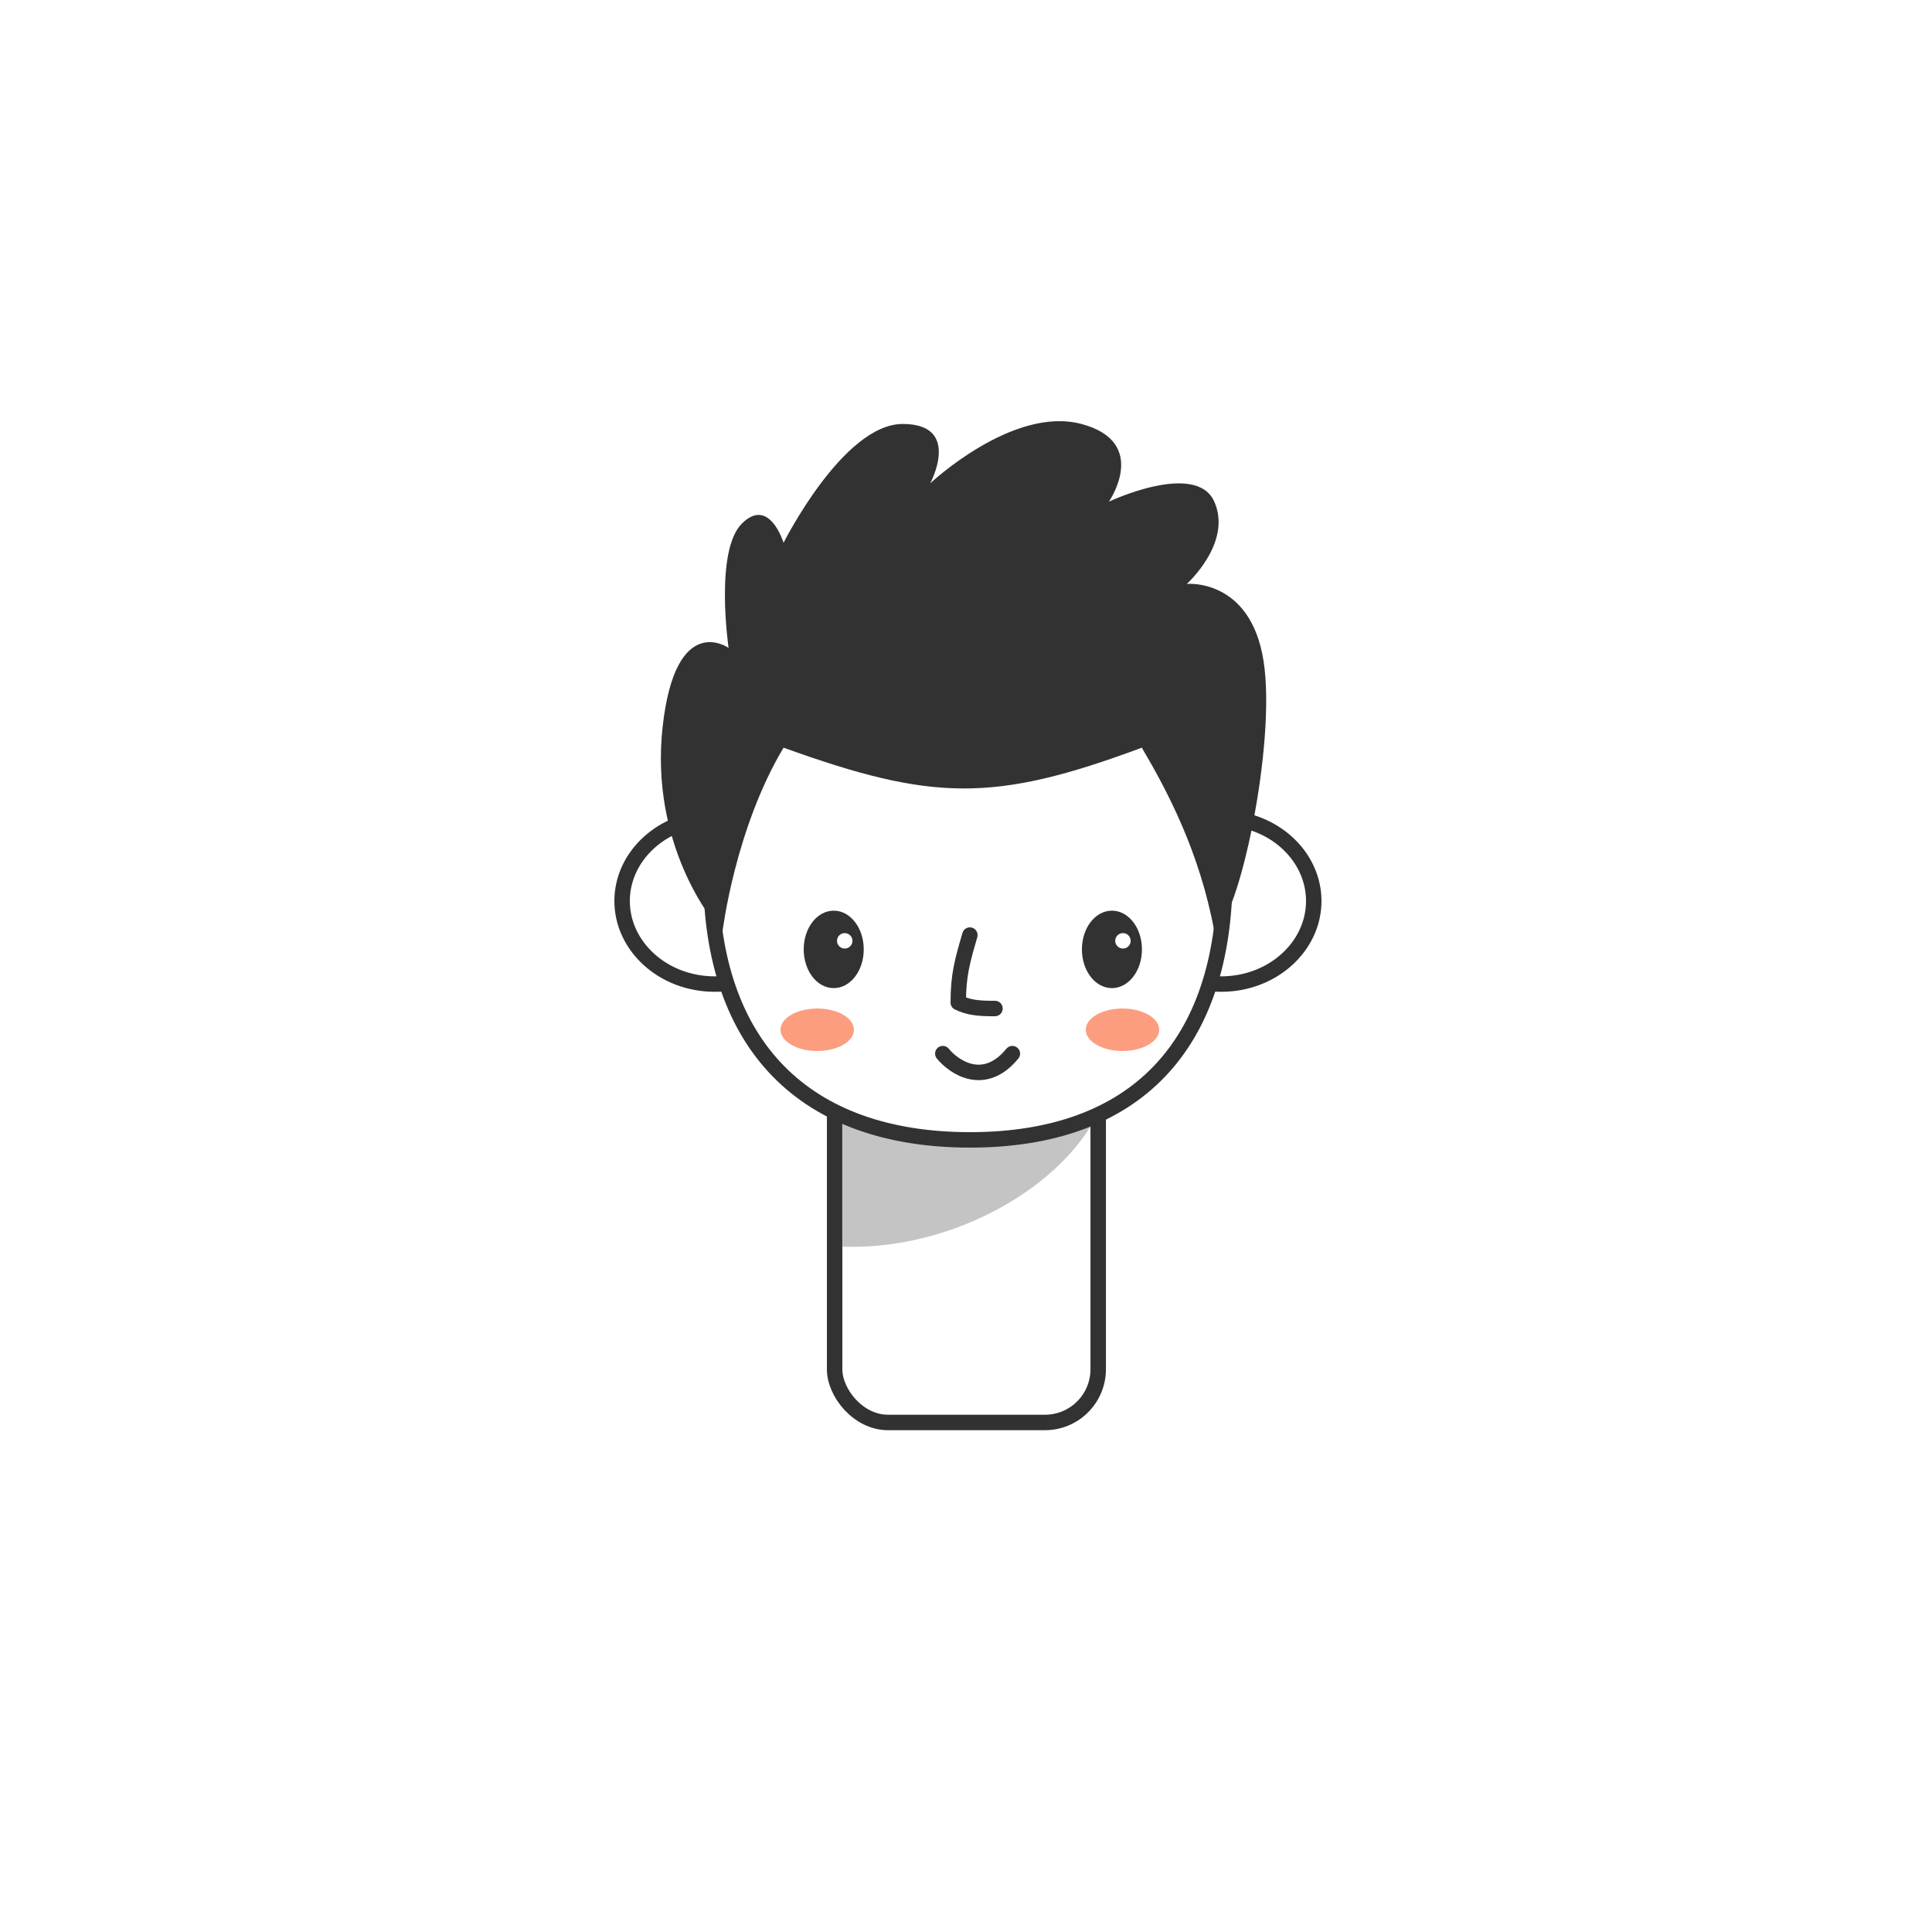 <svg width="500" height="500" viewBox="0 0 500 500" fill="none" xmlns="http://www.w3.org/2000/svg">
<rect x="216" y="240" width="68.214" height="128.131" rx="13.777" fill="white" stroke="#323232" stroke-width="4" stroke-linecap="round"/>
<path d="M217.896 322.634V281.678H286.5C281.333 302.68 250.523 323.768 217.896 322.634Z" fill="#7E7E7E" fill-opacity="0.45"/>
<path d="M185 211.678C198.45 211.678 209 221.489 209 233.178C209 244.866 198.45 254.678 185 254.678C171.55 254.678 161 244.866 161 233.178C161 221.489 171.55 211.678 185 211.678Z" fill="white" stroke="#323232" stroke-width="4"/>
<path d="M316 211.678C302.55 211.678 292 221.489 292 233.178C292 244.866 302.55 254.678 316 254.678C329.45 254.678 340 244.866 340 233.178C340 221.489 329.45 211.678 316 211.678Z" fill="white" stroke="#323232" stroke-width="4"/>
<path d="M251.03 161.5C272.621 161.5 289.032 166.726 300.047 177.235C311.045 187.729 317 203.812 317 226.262C317 248.713 311.042 265.834 299.985 277.337C288.941 288.828 272.532 295 251.03 295C229.527 295 212.842 288.826 201.528 277.32C190.211 265.81 184 248.69 184 226.262C184 203.836 190.207 187.753 201.467 177.251C212.752 166.726 229.439 161.5 251.03 161.5Z" fill="white" stroke="#323232" stroke-width="4" stroke-linecap="round"/>
<path d="M251 242C249.029 248.812 248 252.371 248 259.458C250.64 260.72 253.163 261.036 257.5 261" stroke="#323232" stroke-width="4" stroke-linecap="round" stroke-linejoin="round"/>
<path d="M215.768 236.178C217.829 236.178 219.657 237.293 220.953 239.021C222.249 240.748 223.035 243.112 223.035 245.702C223.035 248.291 222.249 250.655 220.953 252.382C219.657 254.11 217.829 255.225 215.768 255.225C213.706 255.225 211.878 254.11 210.582 252.382C209.286 250.655 208.5 248.291 208.5 245.702C208.5 243.112 209.286 240.748 210.582 239.021C211.878 237.293 213.706 236.178 215.768 236.178Z" fill="#323232" stroke="#323232" stroke-linecap="round"/>
<circle cx="218.616" cy="243.487" r="2.5" fill="white" stroke="#323232"/>
<path d="M287.768 236.178C289.829 236.178 291.657 237.293 292.953 239.021C294.249 240.748 295.035 243.112 295.035 245.702C295.035 248.291 294.249 250.655 292.953 252.382C291.657 254.11 289.829 255.225 287.768 255.225C285.706 255.225 283.878 254.11 282.582 252.382C281.286 250.655 280.5 248.291 280.5 245.702C280.5 243.112 281.286 240.748 282.582 239.021C283.878 237.293 285.706 236.178 287.768 236.178Z" fill="#323232" stroke="#323232" stroke-linecap="round"/>
<circle cx="290.616" cy="243.487" r="2" fill="white"/>
<path d="M244 272.678C247 276.345 254.8 281.478 262 272.678" stroke="#323232" stroke-width="4" stroke-linecap="round" stroke-linejoin="round"/>
<g filter="url(#filter0_f_2213_1482)">
<ellipse cx="211.5" cy="266.5" rx="9.5" ry="5.5" fill="#FC9D80"/>
</g>
<g filter="url(#filter1_f_2213_1482)">
<ellipse cx="290.5" cy="266.5" rx="9.5" ry="5.5" fill="#FC9D80"/>
</g>
<path d="M171.5 188C168.141 218.005 184 238.5 187 241C187 241 190.23 214.457 202.787 193.5C241.245 207.347 257.078 207.798 295.5 193.5C302 204.5 310.5 220.5 314.257 241C320.5 238.5 330.398 192.445 327 171C323.602 149.555 307.142 151.115 307.142 151.115C307.142 151.115 319 140.471 314.257 129.827C309.513 119.182 286.982 129.827 286.982 129.827C286.982 129.827 297.655 114.452 279.867 109.721C262.079 104.99 240.734 125.096 240.734 125.096C240.734 125.096 249.035 109.721 233.619 109.721C218.203 109.721 202.787 140.471 202.787 140.471C202.787 140.471 199.115 128.404 192 135.5C184.885 142.596 188.557 167.673 188.557 167.673C188.557 167.673 174.859 157.995 171.5 188Z" fill="#323232"/>
<defs>
<filter id="filter0_f_2213_1482" x="190" y="249" width="43" height="35" filterUnits="userSpaceOnUse" color-interpolation-filters="sRGB">
<feFlood flood-opacity="0" result="BackgroundImageFix"/>
<feBlend mode="normal" in="SourceGraphic" in2="BackgroundImageFix" result="shape"/>
<feGaussianBlur stdDeviation="6" result="effect1_foregroundBlur_2213_1482"/>
</filter>
<filter id="filter1_f_2213_1482" x="269" y="249" width="43" height="35" filterUnits="userSpaceOnUse" color-interpolation-filters="sRGB">
<feFlood flood-opacity="0" result="BackgroundImageFix"/>
<feBlend mode="normal" in="SourceGraphic" in2="BackgroundImageFix" result="shape"/>
<feGaussianBlur stdDeviation="6" result="effect1_foregroundBlur_2213_1482"/>
</filter>
</defs>
</svg>
